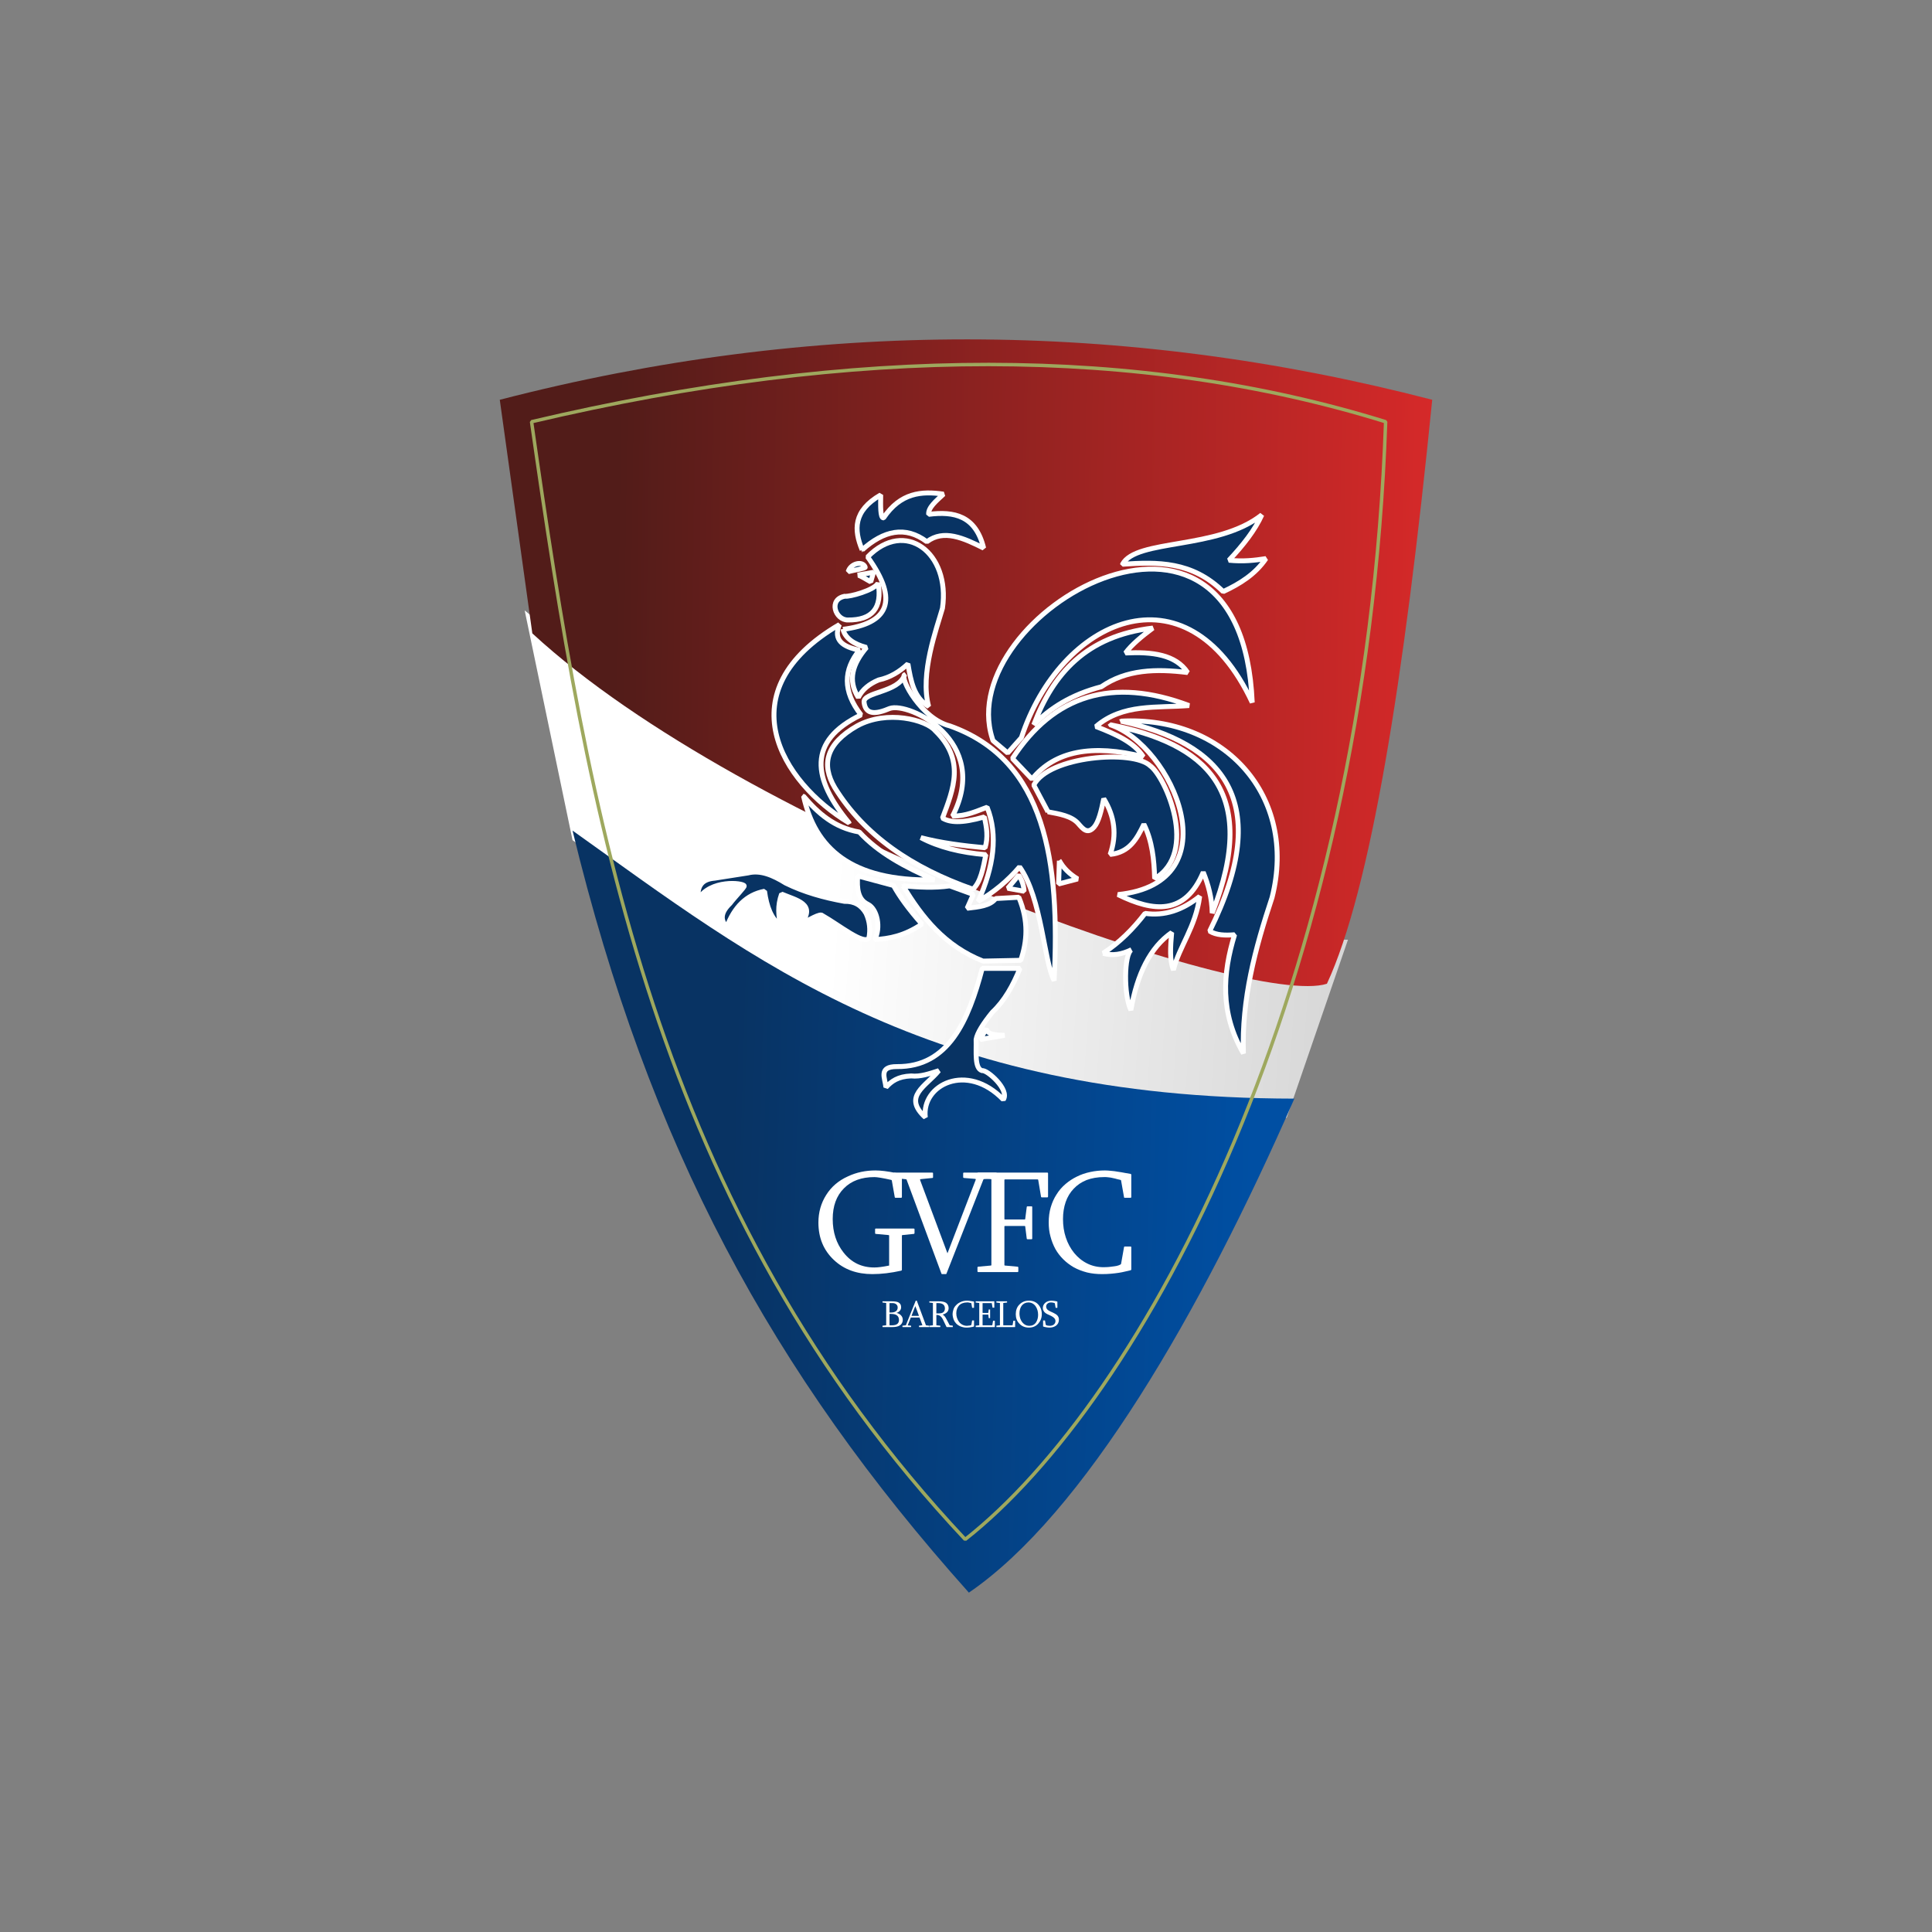 <?xml version="1.0" encoding="UTF-8" standalone="no"?>
<!-- Generator: Adobe Illustrator 13.0.2, SVG Export Plug-In . SVG Version: 6.00 Build 14948)  -->

<svg
   xmlns:dc="http://purl.org/dc/elements/1.1/"
   xmlns:cc="http://creativecommons.org/ns#"
   xmlns:rdf="http://www.w3.org/1999/02/22-rdf-syntax-ns#"
   xmlns:svg="http://www.w3.org/2000/svg"
   xmlns="http://www.w3.org/2000/svg"
   xmlns:sodipodi="http://sodipodi.sourceforge.net/DTD/sodipodi-0.dtd"
   xmlns:inkscape="http://www.inkscape.org/namespaces/inkscape"
   version="1.0"
   id="Layer_1"
   x="0px"
   y="0px"
   width="700"
   height="700"
   viewBox="0 0 700 700"
   enable-background="new 0 0 357.538 480.548"
   xml:space="preserve"
   sodipodi:docname="gil-vicente-fc-logo.svg"
   inkscape:version="0.92.4 (5da689c313, 2019-01-14)"
   inkscape:export-filename="G:\Users\suitedoalex\sites\gil-vicente-fc-logo-1.png"
   inkscape:export-xdpi="296.22858"
   inkscape:export-ydpi="296.22858"><rect x="0" y="0" width="700" height="700" fill="#808080" stroke="none"/><defs
   id="defs112" /><sodipodi:namedview
   pagecolor="#ffffff"
   bordercolor="#666666"
   borderopacity="1"
   objecttolerance="10"
   gridtolerance="10"
   guidetolerance="10"
   inkscape:pageopacity="0"
   inkscape:pageshadow="2"
   inkscape:window-width="1600"
   inkscape:window-height="837"
   id="namedview110"
   showgrid="false"
   inkscape:zoom="0.34726437"
   inkscape:cx="761.50039"
   inkscape:cy="-122.95274"
   inkscape:window-x="-8"
   inkscape:window-y="-8"
   inkscape:window-maximized="1"
   inkscape:current-layer="Layer_1" />
<linearGradient
   id="SVGID_1_"
   gradientUnits="userSpaceOnUse"
   x1="128.794"
   y1="199.835"
   x2="378.409"
   y2="216.721"
   gradientTransform="matrix(0.945,0,0,0.945,181.079,122.961)">
	<stop
   offset="0"
   style="stop-color:#FFFFFF"
   id="stop2" />
	<stop
   offset="1"
   style="stop-color:#CCCCCC"
   id="stop4" />
</linearGradient>
<path
   d="m 190.096,221.157 c 73.582,60.726 150.447,118.812 298.298,119.322 l -22.196,64.514 C 362.51,405.226 283.102,360.319 207.439,304.404 Z"
   id="path7"
   style="clip-rule:evenodd;fill:url(#SVGID_1_);fill-rule:evenodd;stroke-width:1.776;stroke-miterlimit:4;stroke-dasharray:none"
   inkscape:connector-curvature="0"
   inkscape:export-filename="G:\Users\suitedoalex\sites\gil-vicente-fc-logo-4.png"
   inkscape:export-xdpi="113.66254"
   inkscape:export-ydpi="113.66254" />
<linearGradient
   id="SVGID_2_"
   gradientUnits="userSpaceOnUse"
   x1="44.068"
   y1="121.028"
   x2="357.557"
   y2="125.609"
   gradientTransform="matrix(0.945,0,0,0.945,181.079,122.961)">
	<stop
   offset="0"
   style="stop-color:#521C19"
   id="stop9" />
	<stop
   offset="1"
   style="stop-color:#D62929"
   id="stop11" />
</linearGradient>
<path
   d="m 181.079,144.848 11.793,84.635 c 77.328,71.407 260.145,135.97 287.894,126.95 15.724,-33.808 27.982,-109.885 38.156,-211.585 -111.689,-28.998 -224.303,-29.365 -337.842,0 z"
   id="path14"
   style="clip-rule:evenodd;fill:url(#SVGID_2_);fill-rule:evenodd;stroke-width:0.945"
   inkscape:connector-curvature="0"
   inkscape:export-filename="G:\Users\suitedoalex\sites\gil-vicente-fc-logo-4.png"
   inkscape:export-xdpi="113.66254"
   inkscape:export-ydpi="113.66254" />
<linearGradient
   id="SVGID_3_"
   gradientUnits="userSpaceOnUse"
   x1="88.068"
   y1="333.983"
   x2="287.762"
   y2="339.857"
   gradientTransform="matrix(0.945,0,0,0.945,181.079,122.961)">
	<stop
   offset="0"
   style="stop-color:#083363"
   id="stop16" />
	<stop
   offset="1"
   style="stop-color:#004FA3"
   id="stop18" />
</linearGradient>
<path
   d="m 207.44,300.936 c 65.995,46.943 127.552,96.936 261.536,97.12 C 434.98,475.755 392.664,548.597 351.042,577.039 279.727,497.261 235.189,415.4 207.44,300.936 Z"
   id="path21"
   style="clip-rule:evenodd;fill:url(#SVGID_3_);fill-rule:evenodd;stroke-width:0.945"
   inkscape:connector-curvature="0"
   inkscape:export-filename="G:\Users\suitedoalex\sites\gil-vicente-fc-logo-4.png"
   inkscape:export-xdpi="113.66254"
   inkscape:export-ydpi="113.66254" />
<g
   id="g73"
   transform="matrix(0.242,0,0,0.242,-40.215,222.252)"
   inkscape:export-filename="G:\Users\suitedoalex\sites\gil-vicente-fc-logo-4.png"
   inkscape:export-xdpi="113.66254"
   inkscape:export-ydpi="113.66254">
	<path
   d="m 1437.453,313.716 c -102.056,-61.274 -184.781,-197.417 -14.55,-296.985 -9.773,23.36 5.36,33.313 29.874,38.301 -23.556,29.099 -25.473,61.078 2.488,96.88 -80.812,39.06 -72.577,95.737 -17.813,161.804 z"
   id="path23"
   inkscape:connector-curvature="0"
   style="clip-rule:evenodd;fill:#083363;fill-rule:evenodd;stroke:#ffffff;stroke-width:7.354;stroke-linejoin:bevel;stroke-miterlimit:4;stroke-dasharray:none;paint-order:stroke fill markers" />
	<path
   d="m 1369.289,273.705 c 17.038,76.978 70.077,127.72 195.888,125.232 -44.232,-19.155 -84.443,-40.981 -112.4,-71.618 -37.726,-6.514 -62.049,-28.348 -83.488,-53.614 z"
   id="path25"
   inkscape:connector-curvature="0"
   style="clip-rule:evenodd;fill:#083363;fill-rule:evenodd;stroke:#ffffff;stroke-width:7.354;stroke-linejoin:bevel;stroke-miterlimit:4;stroke-dasharray:none;paint-order:stroke fill markers" />
	<path
   d="m 1450.289,392.998 53.606,14.362 c 8.806,16.079 22.409,35.038 42.519,57.823 -26.431,17.805 -49.021,21.823 -70.668,23.169 9.577,-17.617 4.022,-45.766 -10.145,-52.855 -15.129,-7.077 -16.659,-23.736 -15.313,-42.499 z"
   id="path27"
   inkscape:connector-curvature="0"
   style="clip-rule:evenodd;fill:#083363;fill-rule:evenodd;stroke:#ffffff;stroke-width:7.354;stroke-linejoin:bevel;stroke-miterlimit:4;stroke-dasharray:none;paint-order:stroke fill markers" />
	<path
   d="m 1211.691,428.037 c -2.676,-22.214 7.668,-30.254 24.315,-31.599 l 49.983,-7.844 c 18.767,-4.785 37.722,3.443 56.486,15.129 27.57,13.595 57.256,21.823 88.085,27.378 14.941,-0.383 25.469,5.939 32.362,18.196 5.551,12.257 6.518,24.315 4.218,36.576 -7.089,11.486 -44.432,-19.147 -69.893,-33.509 -2.876,-3.834 -19.726,6.694 -31.599,12.245 23.169,-29.87 -7.461,-35.046 -29.295,-44.42 -6.314,17.813 -4.785,32.941 -1.146,47.487 -14.362,-10.145 -21.256,-28.724 -24.323,-51.705 -27.382,5.168 -45.382,24.131 -56.478,53.422 -10.156,-10.145 -9.206,-21.819 4.785,-35.226 7.077,-9.386 21.823,-24.315 21.251,-26.236 -1.534,-4.789 -51.321,-9.961 -68.75,20.105 z"
   id="path29"
   inkscape:connector-curvature="0"
   style="clip-rule:evenodd;fill:#083363;fill-rule:evenodd;stroke:#ffffff;stroke-width:7.354;stroke-linejoin:bevel;stroke-miterlimit:4;stroke-dasharray:none;paint-order:stroke fill markers" />
	<path
   d="m 1518.257,407.928 c 28.528,47.487 62.804,90.186 119.677,112.588 l 56.493,-1.142 c 9.374,-27.957 12.245,-58.207 -2.883,-94.403 l -34.659,1.921 c -8.04,10.911 -25.457,12.633 -42.703,14.546 l 9.194,-20.684 -35.226,-12.824 c -23.356,3.451 -46.721,1.917 -69.893,0 z"
   id="path31"
   inkscape:connector-curvature="0"
   style="clip-rule:evenodd;fill:#083363;fill-rule:evenodd;stroke:#ffffff;stroke-width:7.354;stroke-linejoin:bevel;stroke-miterlimit:4;stroke-dasharray:none;paint-order:stroke fill markers" />
	<path
   d="m 1636.791,531.438 c -20.684,78.312 -50.558,147.822 -127.72,147.055 -28.54,-0.192 -17.617,17.621 -16.463,31.024 8.04,-8.994 17.997,-16.275 37.714,-17.038 13.795,1.526 27.57,-3.451 41.364,-7.852 -18.767,23.172 -54.764,38.293 -20.117,69.889 -5.927,-48.641 62.049,-83.3 116.805,-26.623 9.773,-15.121 -24.698,-44.987 -31.588,-43.27 -11.874,-3.067 -8.627,-27.574 -9.194,-46.717 1.53,-9.386 10.145,-23.372 24.315,-40.797 18.384,-17.226 31.028,-40.203 41.365,-65.671 z"
   id="path33"
   inkscape:connector-curvature="0"
   style="clip-rule:evenodd;fill:#083363;fill-rule:evenodd;stroke:#ffffff;stroke-width:7.354;stroke-linejoin:bevel;stroke-miterlimit:4;stroke-dasharray:none;paint-order:stroke fill markers" />
	<path
   d="m 1633.724,637.907 9.186,-16.475 c 0.962,9.194 13.979,9.953 27.386,10.34 z"
   id="path35"
   inkscape:connector-curvature="0"
   style="clip-rule:evenodd;fill:#083363;fill-rule:evenodd;stroke:#ffffff;stroke-width:7.354;stroke-linejoin:bevel;stroke-miterlimit:4;stroke-dasharray:none" />
	<path
   d="m 1675.084,411.566 16.463,-19.913 c 3.834,6.698 7.285,13.979 7.856,24.315 z"
   id="path37"
   inkscape:connector-curvature="0"
   style="clip-rule:evenodd;fill:#083363;fill-rule:evenodd;stroke:#ffffff;stroke-width:7.354;stroke-linejoin:bevel;stroke-miterlimit:4;stroke-dasharray:none;paint-order:stroke fill markers" />
	<path
   d="m 1752.254,370.213 -1.146,34.843 28.524,-7.469 c -12.253,-7.461 -21.443,-16.463 -27.378,-27.374 z"
   id="path39"
   inkscape:connector-curvature="0"
   style="clip-rule:evenodd;fill:#083363;fill-rule:evenodd;stroke:#ffffff;stroke-width:7.354;stroke-linejoin:bevel;stroke-miterlimit:4;stroke-dasharray:none;paint-order:stroke fill markers" />
	<path
   d="m 1544.88,335.734 c 26.811,14.178 59.549,22.402 97.275,25.473 -4.03,20.109 -7.668,40.977 -19.342,51.705 -90.761,-31.787 -162.379,-80.233 -206.799,-152.039 -20.5,-34.659 -13.216,-65.875 33.509,-92.486 44.803,-24.518 103.398,-9.002 116.797,7.273 45.199,43.653 27.386,87.314 10.923,130.784 10.528,6.322 27.378,8.423 62.616,-1.717 3.635,15.313 5.939,30.825 1.146,46.138 -33.321,-3.055 -66.067,-7.273 -96.125,-15.129 z"
   id="path41"
   inkscape:connector-curvature="0"
   style="clip-rule:evenodd;fill:#083363;fill-rule:evenodd;stroke:#ffffff;stroke-width:7.354;stroke-linejoin:bevel;stroke-miterlimit:4;stroke-dasharray:none;paint-order:stroke fill markers" />
	<path
   d="m 1520.561,91.796 c -8.807,26.991 -62.812,25.469 -60.703,41.353 2.293,19.342 18,17.813 38.301,9.186 28.524,-10.328 152.035,48.637 94.212,161.045 20.297,0.196 35.614,-7.273 51.693,-13.208 16.658,41.744 9.961,89.419 -13.4,140.928 22.977,-13.4 43.853,-30.258 62.037,-51.697 33.509,47.491 36.576,142.849 51.705,170.223 8.99,-177.504 -12.066,-330.11 -156.252,-381.236 -41.936,-10.348 -75.448,-71.426 -67.592,-76.595 z"
   id="path43"
   inkscape:connector-curvature="0"
   style="clip-rule:evenodd;fill:#083363;fill-rule:evenodd;stroke:#ffffff;stroke-width:7.354;stroke-linejoin:bevel;stroke-miterlimit:4;stroke-dasharray:none;paint-order:stroke fill markers" />
	<path
   d="m 1428.259,23.808 c 3.451,13.208 15.708,22.03 35.238,27.198 -20.684,24.311 -28.724,49.009 -12.257,74.861 5.939,-12.058 16.659,-20.481 30.441,-26.236 17.234,-3.635 31.404,-12.441 43.853,-24.123 4.217,25.469 8.806,50.742 31.02,63.766 -13.411,-49.021 12.062,-116.805 20.684,-147.066 12.058,-82.913 -55.91,-134.606 -112.02,-76.778 47.871,66.254 30.637,99.771 -36.959,108.378 z"
   id="path45"
   inkscape:connector-curvature="0"
   style="clip-rule:evenodd;fill:#083363;fill-rule:evenodd;stroke:#ffffff;stroke-width:7.354;stroke-linejoin:bevel;stroke-miterlimit:4;stroke-dasharray:none;paint-order:stroke fill markers" />
	<path
   d="m 1436.111,-62.543 c 8.627,-2.304 26.236,-4.984 25.469,-6.706 -3.635,-9.957 -22.018,-5.743 -25.469,6.706 z"
   id="path47"
   inkscape:connector-curvature="0"
   style="clip-rule:evenodd;fill:#083363;fill-rule:evenodd;stroke:#ffffff;stroke-width:7.354;stroke-linejoin:bevel;stroke-miterlimit:4;stroke-dasharray:none;paint-order:stroke fill markers" />
	<path
   d="m 1450.289,-57.375 c 2.488,0 13.775,6.706 19.53,10.144 l 4.206,-14.362 z"
   id="path49"
   inkscape:connector-curvature="0"
   style="clip-rule:evenodd;fill:#083363;fill-rule:evenodd;stroke:#ffffff;stroke-width:7.354;stroke-linejoin:bevel;stroke-miterlimit:4;stroke-dasharray:none;paint-order:stroke fill markers" />
	<path
   d="m 1431.522,-25.78 c 5.548,1.334 44.041,-8.807 49.392,-19.722 6.522,37.714 -9.186,55.715 -45.187,55.331 -19.147,0.383 -29.87,-31.392 -4.206,-35.61 z"
   id="path51"
   inkscape:connector-curvature="0"
   style="clip-rule:evenodd;fill:#083363;fill-rule:evenodd;stroke:#ffffff;stroke-width:7.354;stroke-linejoin:bevel;stroke-miterlimit:4;stroke-dasharray:none;paint-order:stroke fill markers" />
	<path
   d="m 1456.983,-95.101 c -12.449,-29.874 -13.595,-58.399 27.765,-82.334 -0.196,16.463 -0.763,34.467 4.217,34.467 25.461,-37.914 57.061,-40.402 89.802,-35.613 -10.919,10.144 -23.165,20.097 -22.214,30.254 37.914,-4.785 70.468,1.718 82.334,50.551 -29.874,-14.941 -59.74,-28.716 -85.018,-9.569 -32.358,-24.323 -64.713,-16.666 -96.888,12.245 z"
   id="path53"
   inkscape:connector-curvature="0"
   style="clip-rule:evenodd;fill:#083363;fill-rule:evenodd;stroke:#ffffff;stroke-width:7.354;stroke-linejoin:bevel;stroke-miterlimit:4;stroke-dasharray:none;paint-order:stroke fill markers" />
	
	<path
   d="m 1713.965,166.657 c 28.724,-75.824 78.117,-133.076 178.255,-144.754 -16.647,12.449 -31.775,24.89 -40.965,37.335 39.831,-1.921 75.053,2.105 93.057,29.303 -47.303,-5.939 -92.107,-4.601 -129.254,21.251 -45.57,11.87 -76.786,32.171 -101.093,56.865 z"
   id="path57"
   inkscape:connector-curvature="0"
   style="clip-rule:evenodd;fill:#083363;fill-rule:evenodd;stroke:#ffffff;stroke-width:7.354;stroke-linejoin:bevel;stroke-miterlimit:4;stroke-dasharray:none;paint-order:stroke fill markers" />
	<path
   d="m 1711.281,248.037 -29.303,-30.825 c 61.849,-95.162 149.547,-122.544 264.435,-79.274 -48.242,3.834 -99.372,-3.255 -139.394,31.404 29.107,11.295 56.869,23.364 70.847,45.187 -76.215,-19.147 -132.309,-8.81 -166.585,33.509 z"
   id="path59"
   inkscape:connector-curvature="0"
   style="clip-rule:evenodd;fill:#083363;fill-rule:evenodd;stroke:#ffffff;stroke-width:7.354;stroke-linejoin:bevel;stroke-miterlimit:4;stroke-dasharray:none;paint-order:stroke fill markers" />
	<path
   d="m 1735.212,297.057 -21.252,-40.019 c 22.014,-43.461 148.772,-53.614 174.441,-28.724 22.398,16.087 72.952,129.821 6.498,168.701 -0.767,-28.341 -3.635,-56.106 -16.072,-81.379 -10.348,21.443 -21.451,42.315 -50.562,45.187 10.348,-29.295 6.71,-57.061 -9.566,-83.488 -3.642,18.184 -7.664,34.851 -14.366,42.507 -10.141,11.49 -16.85,2.684 -23.935,-5.36 -9.761,-11.103 -27.574,-14.17 -45.187,-17.425 z"
   id="path61"
   inkscape:connector-curvature="0"
   style="clip-rule:evenodd;fill:#083363;fill-rule:evenodd;stroke:#ffffff;stroke-width:7.354;stroke-linejoin:bevel;stroke-miterlimit:4;stroke-dasharray:none;paint-order:stroke fill markers" />
	<path
   d="m 1828.27,166.657 c 93.261,30.833 184.601,236.681 11.682,254.298 53.242,26.236 100.534,31.212 127.72,-33.509 7.473,18.568 13.02,38.293 13.4,61.27 72.381,-183.822 -10.716,-254.294 -152.802,-282.06 z"
   id="path63"
   inkscape:connector-curvature="0"
   style="clip-rule:evenodd;fill:#083363;fill-rule:evenodd;stroke:#ffffff;stroke-width:7.354;stroke-linejoin:bevel;stroke-miterlimit:4;stroke-dasharray:none;paint-order:stroke fill markers" />
	<path
   d="m 1817.742,508.841 c 24.706,-16.087 44.995,-36.568 62.808,-59.744 28.716,4.214 55.903,-4.597 81.759,-25.461 -5.743,45.754 -31.212,76.016 -39.244,110.103 -5.939,-13.595 -4.609,-34.471 -2.684,-55.922 -31.979,22.218 -51.709,61.853 -61.082,116.046 -10.927,-22.977 -10.348,-83.672 0.947,-90.378 -14.166,6.886 -28.337,9.569 -42.503,5.356 z"
   id="path65"
   inkscape:connector-curvature="0"
   style="clip-rule:evenodd;fill:#083363;fill-rule:evenodd;stroke:#ffffff;stroke-width:7.354;stroke-linejoin:bevel;stroke-miterlimit:4;stroke-dasharray:none;paint-order:stroke fill markers" />
	<path
   d="m 1844.357,161.298 c 151.468,32.558 230.359,118.526 132.9,314.414 9.937,6.138 23.165,6.51 37.331,5.372 -17.813,58.015 -22.018,116.797 13.204,177.688 -2.864,-80.612 17.617,-157.59 42.902,-233.418 38.301,-151.648 -70.652,-272.478 -226.337,-264.055 z"
   id="path67"
   inkscape:connector-curvature="0"
   style="clip-rule:evenodd;fill:#083363;fill-rule:evenodd;stroke:#ffffff;stroke-width:7.354;stroke-linejoin:bevel;stroke-miterlimit:4;stroke-dasharray:none;paint-order:stroke fill markers" />
	<path
   d="m 1674.9,208.984 -22.03,-18.579 c -0.383,-1.342 -0.767,-2.488 -1.142,-3.638 -58.794,-185.548 373.012,-434.858 389.276,-53.422 -98.801,-211.212 -287.795,-124.281 -345.622,52.655 z"
   id="path69"
   inkscape:connector-curvature="0"
   style="clip-rule:evenodd;fill:#083363;fill-rule:evenodd;stroke:#ffffff;stroke-width:7.354;stroke-linejoin:bevel;stroke-miterlimit:4;stroke-dasharray:none;paint-order:stroke fill markers" />
	<path
   d="m 1846.853,-73.65 c 52.076,-3.451 103.777,-4.792 150.693,40.977 25.078,-11.686 48.07,-26.048 63.958,-49.4 -16.654,2.684 -34.088,4.589 -55.339,2.488 21.252,-22.59 39.06,-45.39 49.205,-67.976 -66.251,52.655 -188.032,35.61 -208.517,73.911 z"
   id="path71"
   inkscape:connector-curvature="0"
   style="clip-rule:evenodd;fill:#083363;fill-rule:evenodd;stroke:#ffffff;stroke-width:7.354;stroke-linejoin:bevel;stroke-miterlimit:4;stroke-dasharray:none;paint-order:stroke fill markers" />
</g>
<path
   d="m 192.594,152.804 c 20.397,143.137 44.725,285.26 157.107,404.948 64.053,-50.364 145.267,-199.236 152.343,-404.948 -88.66,-27.519 -191.654,-27.797 -309.45,0 z"
   id="path75"
   inkscape:connector-curvature="0"
   style="clip-rule:evenodd;fill:none;fill-rule:evenodd;stroke:#9ea85e;stroke-width:1.247;stroke-linejoin:bevel"
   inkscape:export-filename="G:\Users\suitedoalex\sites\gil-vicente-fc-logo-4.png"
   inkscape:export-xdpi="113.66254"
   inkscape:export-ydpi="113.66254" />
<g
   id="g87"
   transform="matrix(0.945,0,0,0.945,181.079,122.961)"
   inkscape:export-filename="G:\Users\suitedoalex\sites\gil-vicente-fc-logo-4.png"
   inkscape:export-xdpi="113.66254"
   inkscape:export-ydpi="113.66254">
	<g
   id="g85">
		<path
   d="m 144.042,318.64 c 1.96,0 4.504,0.293 7.635,0.93 0.491,0.098 1.225,0.246 2.251,0.393 0.148,0.049 0.246,0.145 0.246,0.294 v 8.565 c 0,0.195 -0.098,0.294 -0.246,0.294 h -2.251 c -0.145,0 -0.243,-0.099 -0.243,-0.246 l -1.126,-6.363 c 0,-0.097 -0.098,-0.194 -0.243,-0.243 -3.281,-0.735 -5.385,-1.078 -6.412,-1.078 -4.945,0 -8.859,1.42 -11.698,4.307 -2.887,2.891 -4.307,6.805 -4.307,11.798 0,4.992 1.37,9.296 4.159,12.823 2.987,3.817 6.901,5.728 11.796,5.728 1.371,0 3.278,-0.246 5.678,-0.735 v -11.455 c 0,-0.196 -0.098,-0.243 -0.294,-0.243 l -4.846,-0.439 c -0.195,0 -0.245,-0.149 -0.245,-0.393 v -1.371 c 0,-0.196 0.098,-0.293 0.294,-0.293 h 14.487 c 0.196,0 0.341,0.097 0.341,0.293 v 1.371 c 0,0.243 -0.098,0.393 -0.293,0.393 l -4.257,0.439 c -0.148,0 -0.246,0.047 -0.294,0.146 v 13.216 c 0,0.097 -0.098,0.196 -0.246,0.293 -3.962,0.882 -7.633,1.321 -11.06,1.321 -5.972,0 -10.868,-1.761 -14.733,-5.385 -3.962,-3.718 -5.971,-8.467 -5.971,-14.388 0,-3.965 1.028,-7.491 2.985,-10.573 1.957,-3.132 4.749,-5.531 8.369,-7.146 3.232,-1.519 6.757,-2.253 10.524,-2.253 z"
   id="path77"
   inkscape:connector-curvature="0"
   style="clip-rule:evenodd;fill:#ffffff;fill-rule:evenodd" />
		<path
   d="m 165.823,319.471 c 0.196,0 0.294,0.099 0.294,0.294 v 1.471 c 0,0.193 -0.098,0.292 -0.294,0.292 l -4.405,0.44 c -0.148,0 -0.196,0.049 -0.246,0.099 -0.047,0.099 -0.047,0.196 0,0.294 l 10.475,28.045 10.816,-28.143 c 0.098,-0.246 0,-0.393 -0.245,-0.393 l -4.258,-0.343 c -0.196,-0.048 -0.293,-0.146 -0.293,-0.292 v -1.471 c 0,-0.195 0.097,-0.294 0.293,-0.294 h 12.287 c 0.195,0 0.292,0.099 0.292,0.294 v 1.471 c 0,0.193 -0.097,0.292 -0.292,0.292 l -4.651,0.44 c -0.098,0.049 -0.146,0.099 -0.196,0.197 l -14.146,36.068 c 0,0.1 -0.098,0.149 -0.243,0.149 h -1.468 c -0.098,0 -0.148,-0.05 -0.196,-0.149 l -13.361,-36.021 c -0.05,-0.146 -0.098,-0.196 -0.246,-0.196 l -4.503,-0.489 c -0.196,0 -0.243,-0.099 -0.243,-0.292 v -1.471 c 0,-0.195 0.098,-0.294 0.293,-0.294 h 14.536 z"
   id="path79"
   inkscape:connector-curvature="0"
   style="clip-rule:evenodd;fill:#ffffff;fill-rule:evenodd" />
		<path
   d="m 209.923,319.471 c 0.193,0 0.292,0.099 0.292,0.294 v 8.859 c 0,0.197 -0.099,0.342 -0.292,0.342 h -2.105 c -0.195,0 -0.293,-0.097 -0.293,-0.243 l -1.078,-6.411 c 0,-0.146 -0.096,-0.245 -0.342,-0.245 h -12.382 c -0.196,0 -0.246,0.099 -0.246,0.294 v 14.876 c 0,0.149 0.05,0.196 0.246,0.196 h 7.487 c 0.196,0 0.246,-0.047 0.246,-0.196 l 0.586,-4.6 c 0,-0.146 0.099,-0.243 0.294,-0.243 h 1.518 c 0.195,0 0.293,0.098 0.293,0.295 v 12.039 c 0,0.196 -0.098,0.293 -0.293,0.293 h -1.518 c -0.195,0 -0.294,-0.097 -0.294,-0.243 l -0.586,-4.652 c 0,-0.146 -0.05,-0.193 -0.246,-0.193 h -7.487 c -0.196,0 -0.246,0.047 -0.246,0.193 v 14.733 c 0,0.149 0.05,0.246 0.246,0.246 l 4.844,0.439 c 0.148,0 0.246,0.1 0.246,0.296 v 1.465 c 0,0.196 -0.098,0.293 -0.246,0.293 h -15.173 c -0.146,0 -0.245,-0.097 -0.245,-0.293 v -1.465 c 0,-0.196 0.098,-0.296 0.245,-0.296 l 4.846,-0.439 c 0.196,0 0.245,-0.097 0.245,-0.246 v -32.693 c 0,-0.148 -0.048,-0.197 -0.146,-0.197 h -0.098 l -4.846,-0.44 c -0.146,0 -0.245,-0.099 -0.245,-0.292 v -1.471 c 0,-0.195 0.048,-0.294 0.196,-0.294 h 26.577 z"
   id="path81"
   inkscape:connector-curvature="0"
   style="clip-rule:evenodd;fill:#ffffff;fill-rule:evenodd" />
		<path
   d="m 232.046,318.64 c 0.635,0 1.418,0.051 2.299,0.148 0.883,0.049 1.762,0.193 2.643,0.342 0.883,0.098 1.762,0.294 2.594,0.439 0.881,0.148 1.615,0.294 2.254,0.393 0.193,0.049 0.291,0.145 0.291,0.294 v 8.565 c 0,0.195 -0.098,0.294 -0.291,0.294 h -2.203 c -0.098,0 -0.149,0 -0.244,-0.052 -0.051,-0.047 -0.051,-0.098 -0.051,-0.194 l -1.126,-6.363 c 0,-0.097 -0.097,-0.194 -0.243,-0.243 -0.344,-0.098 -0.735,-0.196 -1.274,-0.295 -0.489,-0.147 -1.026,-0.293 -1.564,-0.391 -0.589,-0.148 -1.126,-0.246 -1.714,-0.295 -0.588,-0.098 -1.125,-0.098 -1.664,-0.098 -2.545,0 -4.796,0.393 -6.756,1.127 -1.957,0.783 -3.619,1.908 -4.942,3.328 -1.371,1.419 -2.399,3.131 -3.082,5.09 -0.686,2.006 -1.028,4.158 -1.028,6.56 0,2.493 0.343,4.843 1.075,7.046 0.733,2.25 1.812,4.21 3.182,5.924 1.371,1.664 2.987,3.035 4.944,4.014 1.91,0.976 4.063,1.468 6.361,1.468 0.442,0 0.93,-0.05 1.518,-0.05 0.589,-0.047 1.176,-0.097 1.762,-0.193 0.588,-0.05 1.125,-0.149 1.715,-0.249 0.587,-0.144 1.076,-0.29 1.469,-0.536 0.146,-0.1 0.243,-0.196 0.243,-0.293 l 1.126,-6.36 c 0,-0.053 0,-0.1 0.051,-0.149 0.095,-0.05 0.146,-0.1 0.244,-0.1 h 2.203 c 0.193,0 0.291,0.1 0.291,0.296 v 8.517 c 0,0.146 -0.098,0.193 -0.291,0.29 -0.639,0.149 -1.321,0.346 -2.106,0.492 -0.732,0.193 -1.564,0.343 -2.446,0.489 -0.93,0.144 -1.86,0.243 -2.887,0.34 -1.078,0.1 -2.203,0.149 -3.479,0.149 -2.055,0 -3.962,-0.196 -5.773,-0.636 -1.859,-0.489 -3.525,-1.125 -5.043,-1.96 -1.514,-0.879 -2.887,-1.907 -4.061,-3.082 -1.223,-1.225 -2.203,-2.496 -3.035,-3.967 -0.783,-1.465 -1.419,-3.029 -1.858,-4.746 -0.491,-1.711 -0.686,-3.521 -0.686,-5.382 0,-2.106 0.243,-4.063 0.784,-5.875 0.537,-1.81 1.271,-3.475 2.251,-4.943 0.929,-1.518 2.103,-2.838 3.425,-3.963 1.321,-1.127 2.74,-2.056 4.356,-2.841 1.564,-0.784 3.278,-1.368 5.138,-1.761 1.809,-0.391 3.667,-0.588 5.628,-0.588 z"
   id="path83"
   inkscape:connector-curvature="0"
   style="clip-rule:evenodd;fill:#ffffff;fill-rule:evenodd" />
	</g>
</g>
<g
   id="g107"
   transform="matrix(0.945,0,0,0.945,181.079,122.961)"
   inkscape:export-filename="G:\Users\suitedoalex\sites\gil-vicente-fc-logo-4.png"
   inkscape:export-xdpi="113.66254"
   inkscape:export-ydpi="113.66254">
	<g
   id="g105">
		<path
   d="m 149.426,373.017 c 0,0.05 0,0.097 0.051,0.097 h 0.439 c 0.832,0 1.419,-0.144 1.811,-0.393 0.539,-0.29 0.832,-0.832 0.832,-1.512 0,-0.542 -0.196,-0.981 -0.587,-1.274 -0.341,-0.296 -0.832,-0.442 -1.37,-0.442 h -0.538 -0.587 c -0.051,0 -0.051,0 -0.051,0.05 z m 0,4.892 c 0,0.05 0,0.1 0.051,0.1 h 0.929 c 1.762,0 2.644,-0.686 2.644,-2.007 0,-1.567 -0.98,-2.35 -2.937,-2.35 h -0.636 c -0.051,0 -0.051,0.05 -0.051,0.1 z m 0.783,-9.099 c 1.225,0 2.106,0.146 2.594,0.39 0.344,0.196 0.587,0.439 0.784,0.686 0.196,0.343 0.293,0.732 0.293,1.175 0,1.025 -0.587,1.761 -1.761,2.203 0.636,0.146 1.223,0.439 1.664,0.879 0.489,0.492 0.732,1.078 0.732,1.764 0,0.539 -0.145,1.028 -0.439,1.468 -0.587,0.882 -1.761,1.321 -3.524,1.321 h -3.719 c -0.05,0 -0.098,-0.047 -0.098,-0.097 v -0.393 c 0,-0.047 0.048,-0.047 0.098,-0.047 l 1.225,-0.149 c 0.047,0 0.097,0 0.097,-0.05 v -8.467 c 0,-0.047 -0.05,-0.047 -0.097,-0.047 l -1.225,-0.149 c -0.05,0 -0.098,0 -0.098,-0.05 v -0.387 c 0,-0.05 0.048,-0.05 0.098,-0.05 z"
   id="path89"
   inkscape:connector-curvature="0"
   style="clip-rule:evenodd;fill:#ffffff;fill-rule:evenodd" />
		<path
   d="m 159.363,370.764 c 0,0 0,-0.047 -0.05,-0.047 l -0.048,0.047 -1.371,3.527 c -0.048,0.047 0,0.097 0.05,0.097 h 2.643 c 0.098,0 0.098,-0.05 0.098,-0.097 z m 1.42,7.93 c -0.05,0 -0.05,-0.047 -0.05,-0.097 v -0.393 c 0,-0.047 0,-0.047 0.05,-0.047 l 1.173,-0.149 h 0.051 c 0,-0.05 0,-0.05 0,-0.1 l -1.078,-2.886 c -0.048,0 -0.048,0 -0.048,0 h -3.231 -0.05 l -1.173,2.936 c 0,0.05 0,0.1 0.098,0.1 l 1.075,0.1 c 0.05,0 0.098,0 0.098,0.047 v 0.393 c 0,0.05 -0.048,0.097 -0.098,0.097 h -3.13 c -0.05,0 -0.098,-0.047 -0.098,-0.097 v -0.393 c 0,-0.047 0.048,-0.047 0.098,-0.047 l 1.173,-0.149 c 0.05,0 0.05,0 0.05,0 l 3.769,-9.398 c 0,-0.047 0,-0.047 0.048,-0.047 h 0.344 c 0.047,0 0.047,0 0.047,0.047 l 3.475,9.349 c 0,0.05 0,0.05 0.051,0.05 l 1.173,0.149 c 0.05,0 0.05,0 0.05,0.047 v 0.393 c 0,0.05 0,0.097 -0.098,0.097 h -3.769 z"
   id="path91"
   inkscape:connector-curvature="0"
   style="clip-rule:evenodd;fill:#ffffff;fill-rule:evenodd" />
		<path
   d="m 167.389,373.409 c 0,0.05 0,0.05 0.05,0.05 0.686,0 1.173,0 1.419,-0.05 0.734,-0.05 1.223,-0.296 1.518,-0.782 0.196,-0.293 0.294,-0.639 0.294,-1.031 0,-1.415 -0.882,-2.104 -2.694,-2.104 h -0.538 c -0.05,0 -0.05,0 -0.05,0.05 v 3.867 z m 0.834,-4.599 c 1.321,0 2.298,0.193 2.887,0.586 0.636,0.489 0.98,1.175 0.98,2.007 0,0.932 -0.442,1.664 -1.373,2.153 -0.293,0.146 -0.587,0.243 -0.929,0.343 0.489,0.243 0.979,0.785 1.419,1.661 l 1.271,2.399 c 0,0.05 0.05,0.05 0.098,0.05 l 1.077,0.149 c 0.048,0 0.048,0 0.048,0.047 v 0.393 c 0,0.05 0,0.097 -0.048,0.097 h -2.301 c -0.047,0 -0.098,-0.047 -0.098,-0.097 l -1.271,-2.643 c -0.587,-1.271 -1.371,-1.91 -2.348,-1.91 h -0.196 c -0.05,0 -0.05,0.05 -0.05,0.097 v 3.817 c 0,0.05 0,0.05 0.05,0.05 l 1.419,0.149 c 0.048,0 0.048,0 0.048,0.047 v 0.393 c 0,0.05 0,0.097 -0.048,0.097 h -4.11 c -0.05,0 -0.05,-0.047 -0.05,-0.097 v -0.393 c 0,-0.047 0,-0.047 0.05,-0.047 l 1.271,-0.149 c 0.047,0 0.047,0 0.047,-0.05 v -8.467 c 0,-0.047 0,-0.047 -0.047,-0.047 l -1.271,-0.149 c -0.05,0 -0.05,0 -0.05,-0.05 v -0.387 c 0,-0.05 0,-0.05 0.05,-0.05 h 3.475 z"
   id="path93"
   inkscape:connector-curvature="0"
   style="clip-rule:evenodd;fill:#ffffff;fill-rule:evenodd" />
		<path
   d="m 179.235,368.563 c 0.145,0 0.341,0.047 0.584,0.047 0.248,0 0.442,0.05 0.687,0.1 0.243,0.05 0.439,0.05 0.686,0.1 0.196,0.05 0.393,0.097 0.538,0.097 0.098,0.05 0.098,0.05 0.098,0.097 v 2.206 c 0,0.047 0,0.097 -0.098,0.097 h -0.538 c -0.05,0 -0.05,0 -0.05,-0.05 -0.048,0 -0.048,0 -0.048,0 l -0.294,-1.664 c 0,-0.05 0,-0.05 -0.05,-0.1 -0.095,0 -0.193,0 -0.341,-0.047 -0.098,-0.05 -0.245,-0.1 -0.393,-0.1 -0.145,-0.05 -0.293,-0.05 -0.439,-0.1 -0.145,0 -0.294,0 -0.439,0 -0.639,0 -1.223,0.1 -1.714,0.296 -0.538,0.193 -0.98,0.489 -1.321,0.829 -0.341,0.393 -0.587,0.838 -0.784,1.324 -0.196,0.539 -0.294,1.075 -0.294,1.714 0,0.636 0.098,1.274 0.294,1.811 0.196,0.589 0.489,1.125 0.832,1.564 0.344,0.442 0.784,0.785 1.273,1.028 0.491,0.246 1.075,0.393 1.664,0.393 0.098,0 0.246,0 0.391,-0.047 0.146,0 0.294,0 0.439,-0.05 0.149,0 0.294,0 0.442,-0.05 0.146,-0.05 0.294,-0.05 0.39,-0.149 0.05,0 0.05,-0.047 0.05,-0.047 l 0.294,-1.664 c 0,0 0,-0.05 0.048,-0.05 0,0 0,0 0.05,0 h 0.538 c 0.098,0 0.098,0 0.098,0.05 v 2.2 c 0,0.053 0,0.1 -0.098,0.1 -0.145,0.05 -0.294,0.1 -0.489,0.149 -0.196,0 -0.441,0.047 -0.684,0.097 -0.196,0.05 -0.442,0.097 -0.737,0.097 -0.243,0.05 -0.538,0.05 -0.879,0.05 -0.541,0 -1.027,-0.05 -1.518,-0.196 -0.489,-0.097 -0.882,-0.296 -1.273,-0.489 -0.441,-0.246 -0.782,-0.492 -1.077,-0.782 -0.293,-0.343 -0.587,-0.686 -0.784,-1.028 -0.195,-0.393 -0.391,-0.782 -0.489,-1.274 -0.098,-0.437 -0.196,-0.882 -0.196,-1.368 0,-0.539 0.098,-1.031 0.246,-1.518 0.098,-0.489 0.294,-0.882 0.538,-1.274 0.294,-0.39 0.589,-0.732 0.93,-1.025 0.344,-0.296 0.686,-0.539 1.125,-0.735 0.393,-0.196 0.832,-0.39 1.321,-0.489 0.491,-0.103 0.981,-0.15 1.471,-0.15 z"
   id="path95"
   inkscape:connector-curvature="0"
   style="clip-rule:evenodd;fill:#ffffff;fill-rule:evenodd" />
		<path
   d="m 189.561,368.81 c 0.048,0 0.048,0 0.048,0.05 v 2.297 c 0,0.053 0,0.1 -0.048,0.1 h -0.587 c -0.048,0 -0.048,-0.047 -0.048,-0.047 l -0.293,-1.667 c 0,-0.05 -0.05,-0.05 -0.05,-0.05 h -3.378 c -0.047,0 -0.098,0 -0.098,0.05 v 3.624 c 0,0.047 0.051,0.097 0.098,0.097 h 2.008 c 0.047,0 0.098,-0.05 0.098,-0.097 l 0.145,-1.178 c 0,-0.047 0,-0.047 0.05,-0.047 h 0.393 c 0.048,0 0.098,0 0.098,0.047 v 3.231 c 0,0.05 -0.05,0.05 -0.098,0.05 h -0.393 c -0.05,0 -0.05,0 -0.05,-0.05 l -0.145,-1.274 c 0,-0.047 -0.051,-0.047 -0.098,-0.047 h -2.008 c -0.047,0 -0.098,0 -0.098,0.047 v 3.964 c 0,0.05 0.051,0.1 0.098,0.1 h 3.573 c 0.051,0 0.051,-0.05 0.051,-0.05 l 0.293,-1.661 c 0,-0.05 0.048,-0.05 0.098,-0.05 h 0.538 c 0.048,0 0.048,0.05 0.048,0.097 v 2.253 c 0,0.05 0,0.097 -0.048,0.097 h -7.244 c -0.05,0 -0.05,-0.047 -0.05,-0.097 v -0.393 c 0,-0.047 0,-0.047 0.05,-0.047 l 1.271,-0.149 c 0.05,0 0.05,0 0.05,-0.05 v -8.467 c 0,-0.047 -0.05,-0.047 -0.05,-0.047 l -1.271,-0.149 c -0.05,0 -0.05,0 -0.05,-0.05 v -0.387 c 0,-0.05 0,-0.05 0.05,-0.05 z"
   id="path97"
   inkscape:connector-curvature="0"
   style="clip-rule:evenodd;fill:#ffffff;fill-rule:evenodd" />
		<path
   d="m 190.393,368.859 c 0,-0.05 0,-0.05 0.05,-0.05 h 3.962 c 0.051,0 0.098,0 0.098,0.05 v 0.387 c 0,0.05 -0.047,0.05 -0.098,0.05 l -1.27,0.149 c -0.051,0 -0.098,0 -0.098,0.047 v 8.417 c 0,0.05 0.047,0.1 0.098,0.1 h 3.376 c 0.05,0 0.098,-0.05 0.098,-0.05 l 0.293,-1.661 c 0,-0.05 0,-0.05 0.048,-0.05 h 0.541 c 0.047,0 0.098,0.05 0.098,0.097 v 2.253 c 0,0.05 -0.051,0.097 -0.098,0.097 h -7.049 c -0.05,0 -0.05,-0.047 -0.05,-0.097 v -0.393 c 0,-0.047 0,-0.047 0.05,-0.047 l 1.225,-0.149 c 0.047,0 0.095,0 0.095,-0.05 v -8.467 c 0,-0.047 -0.048,-0.047 -0.095,-0.047 l -1.225,-0.149 c -0.05,0 -0.05,0 -0.05,-0.05 v -0.387 z"
   id="path99"
   inkscape:connector-curvature="0"
   style="clip-rule:evenodd;fill:#ffffff;fill-rule:evenodd" />
		<path
   d="m 202.874,368.563 c 1.47,0 2.692,0.489 3.573,1.468 0.881,0.979 1.371,2.203 1.371,3.671 0,1.468 -0.49,2.692 -1.371,3.671 -0.931,1.025 -2.104,1.518 -3.573,1.518 -1.468,0 -2.691,-0.492 -3.621,-1.468 -0.98,-0.979 -1.419,-2.203 -1.419,-3.671 0,-1.468 0.439,-2.742 1.37,-3.671 0.979,-1.028 2.202,-1.518 3.67,-1.518 z m -0.194,0.683 c -1.078,0 -1.96,0.445 -2.596,1.274 -0.538,0.785 -0.832,1.764 -0.832,2.889 0,0.829 0.146,1.567 0.393,2.25 0.341,0.785 0.781,1.421 1.368,1.863 0.589,0.486 1.274,0.683 2.057,0.683 1.076,0 1.959,-0.439 2.545,-1.321 0.49,-0.782 0.783,-1.714 0.783,-2.889 0,-1.321 -0.342,-2.399 -0.98,-3.328 -0.682,-0.932 -1.613,-1.421 -2.738,-1.421 z"
   id="path101"
   inkscape:connector-curvature="0"
   style="clip-rule:evenodd;fill:#ffffff;fill-rule:evenodd" />
		<path
   d="m 213.152,371.306 c -0.048,0 -0.048,-0.05 -0.048,-0.05 l -0.294,-1.664 c 0,-0.05 -0.051,-0.05 -0.099,-0.1 -0.392,-0.146 -0.831,-0.246 -1.321,-0.246 -0.537,0 -0.98,0.1 -1.321,0.393 -0.392,0.296 -0.587,0.686 -0.587,1.178 0,0.489 0.195,0.879 0.54,1.222 0.243,0.196 0.585,0.442 1.125,0.683 l 0.978,0.445 c 0.733,0.34 1.273,0.686 1.615,1.025 0.439,0.442 0.636,1.028 0.636,1.664 0,0.979 -0.393,1.761 -1.125,2.303 -0.687,0.489 -1.518,0.732 -2.546,0.732 -0.537,0 -1.125,-0.097 -1.813,-0.243 -0.193,-0.05 -0.341,-0.1 -0.486,-0.149 -0.051,0 -0.098,-0.047 -0.098,-0.1 v -2.2 c 0,-0.05 0.047,-0.05 0.098,-0.05 h 0.585 c 0.052,0 0.052,0 0.052,0.05 l 0.293,1.664 c 0.048,0 0.048,0 0.048,0 l 0.05,0.047 c 0.342,0.199 0.832,0.296 1.42,0.296 0.586,0 1.126,-0.146 1.518,-0.439 0.439,-0.343 0.684,-0.785 0.684,-1.371 0,-0.782 -0.537,-1.418 -1.615,-1.96 l -0.931,-0.439 c -0.733,-0.293 -1.271,-0.636 -1.616,-0.979 -0.439,-0.489 -0.682,-1.028 -0.682,-1.614 0,-0.639 0.195,-1.175 0.587,-1.667 0.39,-0.439 0.832,-0.779 1.468,-0.976 0.342,-0.1 0.783,-0.196 1.174,-0.196 0.587,0 1.176,0.097 1.764,0.196 0.145,0.05 0.341,0.1 0.537,0.146 0.049,0.05 0.049,0.05 0.049,0.097 v 2.206 c 0,0.047 0,0.097 -0.049,0.097 h -0.59 z"
   id="path103"
   inkscape:connector-curvature="0"
   style="clip-rule:evenodd;fill:#ffffff;fill-rule:evenodd" />
	</g>
</g>
</svg>